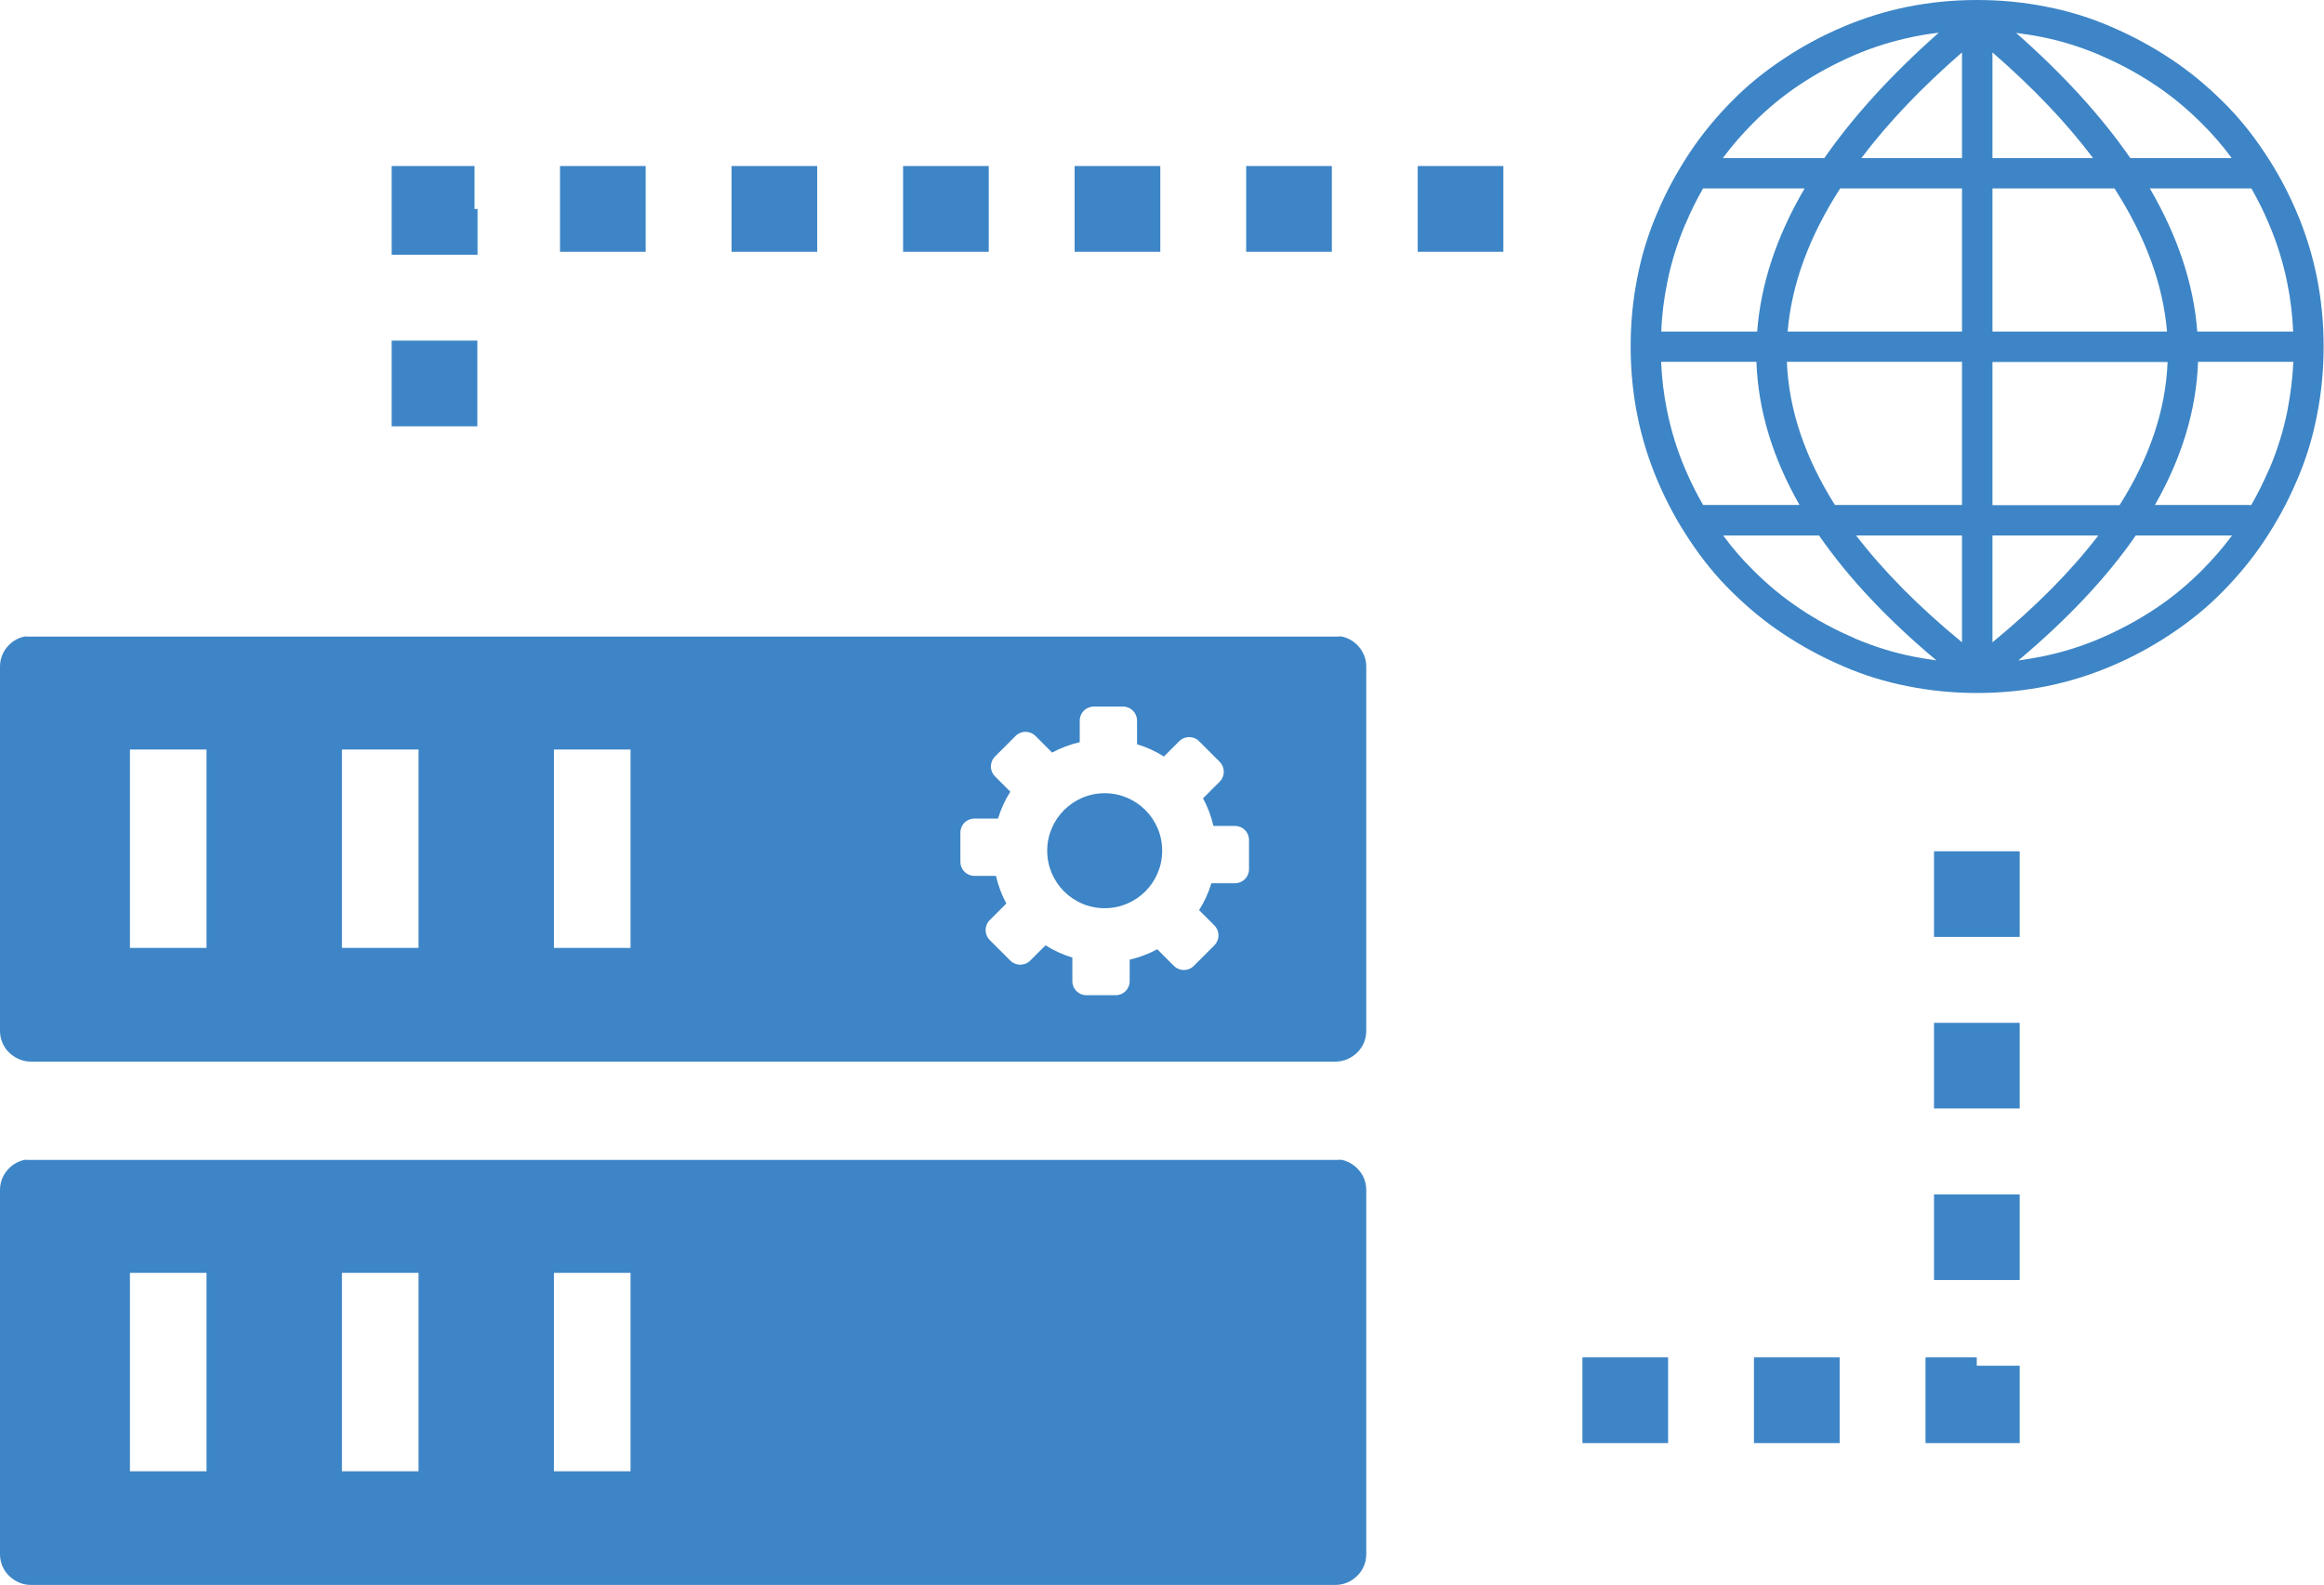 <?xml version="1.0" encoding="utf-8"?><svg version="1.1" id="Layer_1" xmlns="http://www.w3.org/2000/svg" xmlns:xlink="http://www.w3.org/1999/xlink" x="0px" y="0px" viewBox="0 0 122.88 83.8" style="enable-background:new 0 0 122.88 83.8" xml:space="preserve"><g><path fill="#3D85C6" d="M106.79,49.54h-4.53v-4.53h4.53V49.54L106.79,49.54z M70.91,33.65c-0.1,0-0.19,0.01-0.29,0.01h-69c-0.1,0-0.2,0-0.29-0.01 C1,33.71,0.7,33.87,0.48,34.1C0.18,34.39,0,34.8,0,35.24v19.27c0,0.44,0.18,0.85,0.48,1.14c0.3,0.29,0.7,0.48,1.14,0.48h69 c0.44,0,0.85-0.19,1.14-0.48c0.3-0.29,0.48-0.7,0.48-1.14V35.24c0-0.44-0.18-0.84-0.48-1.14C71.53,33.87,71.24,33.71,70.91,33.65 L70.91,33.65L70.91,33.65z M63.4,39.19l1.09,1.09c0.29,0.29,0.29,0.76,0,1.05l-0.88,0.88c0.25,0.46,0.43,0.95,0.55,1.46l1.14,0 c0.41,0,0.74,0.33,0.74,0.74v1.55c0,0.41-0.33,0.74-0.74,0.74h-1.25c-0.15,0.5-0.37,0.98-0.65,1.42l0.81,0.81 c0.29,0.29,0.29,0.76,0,1.05l-1.09,1.09c-0.29,0.29-0.76,0.29-1.05,0l-0.88-0.88c-0.46,0.25-0.95,0.43-1.46,0.55v1.14 c0,0.41-0.33,0.74-0.74,0.74h-1.55c-0.41,0-0.74-0.33-0.74-0.74v-1.25c-0.5-0.15-0.98-0.37-1.42-0.65l-0.81,0.81 c-0.29,0.29-0.76,0.29-1.05,0l-1.09-1.09c-0.29-0.29-0.29-0.76,0-1.05l0.88-0.88c-0.25-0.46-0.43-0.95-0.55-1.46l-1.14,0 c-0.41,0-0.74-0.33-0.74-0.74v-1.55c0-0.41,0.33-0.74,0.74-0.74h1.25c0.15-0.5,0.37-0.98,0.65-1.42l-0.81-0.81 c-0.29-0.29-0.29-0.76,0-1.05l1.09-1.09c0.29-0.29,0.76-0.29,1.05,0l0.88,0.88c0.45-0.24,0.94-0.43,1.46-0.55V38.1 c0-0.41,0.33-0.74,0.74-0.74h1.55c0.41,0,0.74,0.33,0.74,0.74v1.25c0.5,0.15,0.98,0.37,1.42,0.65l0.81-0.81 C62.64,38.9,63.11,38.9,63.4,39.19L63.4,39.19L63.4,39.19z M58.41,41.94c1.68,0,3.04,1.36,3.04,3.04c0,1.68-1.36,3.04-3.04,3.04 c-1.68,0-3.04-1.36-3.04-3.04C55.37,43.31,56.73,41.94,58.41,41.94L58.41,41.94z M70.91,61.32c-0.1,0-0.19,0.01-0.29,0.01h-69 c-0.1,0-0.2,0-0.29-0.01C1,61.38,0.7,61.55,0.48,61.77C0.18,62.07,0,62.47,0,62.91v19.27c0,0.44,0.18,0.85,0.48,1.14 c0.3,0.29,0.7,0.48,1.14,0.48h69c0.44,0,0.85-0.19,1.14-0.48c0.3-0.29,0.48-0.7,0.48-1.14V62.91c0-0.44-0.18-0.84-0.48-1.14 C71.53,61.55,71.24,61.38,70.91,61.32L70.91,61.32L70.91,61.32z M6.87,67.3h4.05v10.49H6.87V67.3L6.87,67.3L6.87,67.3z M18.08,67.3 h4.05v10.49h-4.05V67.3L18.08,67.3L18.08,67.3z M29.29,67.3h4.05v10.49h-4.05V67.3L29.29,67.3L29.29,67.3z M6.87,39.63h4.05v10.49 H6.87V39.63L6.87,39.63L6.87,39.63z M18.08,39.63h4.05v10.49h-4.05V39.63L18.08,39.63L18.08,39.63z M29.29,39.63h4.05v10.49h-4.05 V39.63L29.29,39.63L29.29,39.63z M118.88,26.7c0.05,0,0.11,0,0.15,0.01c0.34-0.59,0.65-1.22,0.94-1.88 c0.01-0.01,0.01-0.02,0.02-0.03c0.42-1,0.75-2.03,0.96-3.11c0.16-0.84,0.27-1.68,0.31-2.56h-5.04c-0.09,2.56-0.86,5.08-2.28,7.57 h4.94V26.7L118.88,26.7z M118,28.31h-5.07c-1.54,2.23-3.62,4.43-6.21,6.61c0.41-0.06,0.81-0.12,1.21-0.2 c1.09-0.22,2.13-0.54,3.15-0.98c1.02-0.44,1.98-0.96,2.87-1.55c0.89-0.59,1.7-1.26,2.46-2.02c0.58-0.58,1.12-1.2,1.61-1.86H118 L118,28.31z M102.39,34.92c-2.6-2.18-4.67-4.38-6.21-6.61h-5.07c0.48,0.66,1.02,1.28,1.61,1.86c0.76,0.76,1.57,1.43,2.46,2.02 c0.88,0.59,1.84,1.11,2.87,1.55c0.01,0.01,0.02,0.01,0.03,0.02c1,0.42,2.03,0.75,3.11,0.96c0.4,0.08,0.8,0.14,1.21,0.2H102.39 L102.39,34.92z M90.05,26.7h5.1c-1.42-2.49-2.19-5.01-2.28-7.57h-5.04c0.04,0.88,0.14,1.73,0.31,2.56 c0.22,1.09,0.54,2.13,0.98,3.15C89.4,25.49,89.71,26.11,90.05,26.7L90.05,26.7z M87.84,17.53h5.07c0.19-2.51,1.02-5.03,2.51-7.57 h-5.37c-0.34,0.59-0.65,1.21-0.92,1.86c-0.01,0.01-0.01,0.02-0.02,0.03c-0.42,1-0.75,2.03-0.96,3.11 C87.98,15.8,87.87,16.65,87.84,17.53L87.84,17.53z M91.1,8.36h5.36c1.53-2.2,3.54-4.41,6.05-6.63c-0.45,0.05-0.89,0.12-1.32,0.21 c-1.09,0.22-2.13,0.54-3.15,0.98c-1.02,0.44-1.98,0.96-2.87,1.55c-0.89,0.59-1.7,1.26-2.46,2.02c-0.58,0.58-1.12,1.2-1.61,1.86 V8.36L91.1,8.36z M106.59,1.73c2.52,2.22,4.53,4.43,6.05,6.63H118c-0.48-0.66-1.02-1.28-1.61-1.86c-0.76-0.76-1.57-1.43-2.46-2.02 c-0.88-0.59-1.84-1.11-2.87-1.55c-0.01-0.01-0.02-0.01-0.03-0.02c-1-0.42-2.03-0.75-3.11-0.96c-0.44-0.09-0.88-0.15-1.32-0.21V1.73 L106.59,1.73z M119.04,9.96h-5.37c1.48,2.54,2.32,5.06,2.51,7.57h5.07c-0.04-0.88-0.14-1.73-0.31-2.56 c-0.22-1.09-0.54-2.13-0.98-3.15C119.69,11.17,119.38,10.56,119.04,9.96L119.04,9.96L119.04,9.96z M100.86,0.36 c1.19-0.24,2.42-0.36,3.68-0.36c1.26,0,2.49,0.12,3.68,0.36c1.18,0.23,2.31,0.58,3.42,1.06c0.01,0,0.03,0.01,0.04,0.02 c1.1,0.47,2.14,1.04,3.12,1.69c0.98,0.65,1.88,1.4,2.71,2.22c0.84,0.82,1.57,1.73,2.22,2.71c0.66,0.98,1.22,2.02,1.69,3.12 c0.48,1.12,0.84,2.28,1.08,3.46c0.24,1.19,0.36,2.42,0.36,3.68c0,1.26-0.12,2.49-0.36,3.68c-0.23,1.18-0.58,2.31-1.06,3.42 c0,0.01-0.01,0.03-0.02,0.04c-0.47,1.11-1.04,2.14-1.69,3.12c-0.65,0.98-1.4,1.88-2.22,2.71c-0.82,0.84-1.73,1.57-2.71,2.22 c-0.98,0.66-2.02,1.22-3.12,1.69c-1.12,0.48-2.28,0.84-3.46,1.08c-1.19,0.24-2.42,0.36-3.68,0.36c-1.26,0-2.49-0.12-3.68-0.36 c-1.18-0.23-2.31-0.58-3.42-1.06c-0.01,0-0.03-0.01-0.04-0.02c-1.1-0.47-2.14-1.04-3.12-1.69c-0.98-0.65-1.88-1.4-2.71-2.22 c-0.84-0.82-1.57-1.73-2.22-2.71c-0.66-0.98-1.22-2.02-1.69-3.12c-0.48-1.12-0.84-2.28-1.08-3.46c-0.24-1.19-0.36-2.42-0.36-3.68 c0-1.26,0.12-2.49,0.36-3.68c0.23-1.18,0.58-2.31,1.06-3.42c0-0.01,0.01-0.03,0.02-0.04c0.47-1.11,1.04-2.14,1.69-3.12 s1.4-1.88,2.22-2.71c0.82-0.84,1.73-1.57,2.71-2.22c0.98-0.66,2.02-1.22,3.12-1.69C98.52,0.96,99.67,0.6,100.86,0.36L100.86,0.36z M105.35,2.77v5.59h5.32C109.28,6.51,107.51,4.65,105.35,2.77L105.35,2.77z M105.35,9.96v7.57h9.23c-0.21-2.49-1.13-5-2.78-7.57 H105.35L105.35,9.96z M105.35,19.14v7.57h6.72c1.59-2.51,2.44-5.03,2.54-7.57H105.35L105.35,19.14z M105.35,28.31v5.65 c2.28-1.87,4.15-3.76,5.6-5.65H105.35L105.35,28.31z M103.74,33.96v-5.65h-5.6C99.59,30.2,101.46,32.09,103.74,33.96L103.74,33.96z M103.74,26.7v-7.57h-9.26c0.1,2.54,0.96,5.06,2.54,7.57H103.74L103.74,26.7z M103.74,17.53V9.96H97.3 c-1.65,2.56-2.57,5.08-2.78,7.57H103.74L103.74,17.53z M103.74,8.36V2.77c-2.16,1.88-3.93,3.74-5.32,5.59H103.74L103.74,8.36z M25.24,22.54h-4.53v-4.53h4.53V22.54L25.24,22.54z M25.24,13.47h-4.53v-2.43V8.78h2.27h2.11v2.27h0.16V13.47L25.24,13.47z M29.61,13.31V8.78h4.53v4.53H29.61L29.61,13.31z M38.68,13.31V8.78h4.53v4.53H38.68L38.68,13.31z M47.75,13.31V8.78h4.53v4.53 H47.75L47.75,13.31z M56.82,13.31V8.78h4.53v4.53H56.82L56.82,13.31z M65.89,13.31V8.78h4.53v4.53H65.89L65.89,13.31z M74.96,13.31 V8.78h4.53v4.53H74.96L74.96,13.31z M83.67,76.3v-4.53h4.53v4.53H83.67L83.67,76.3z M92.74,76.3v-4.53h4.53v4.53H92.74L92.74,76.3z M101.81,76.3v-4.53h2.71v0.44h2.27v1.82v2.27h-2.27H101.81L101.81,76.3z M106.79,67.68h-4.53v-4.53h4.53V67.68L106.79,67.68z M106.79,58.61h-4.53v-4.53h4.53V58.61L106.79,58.61z"/></g></svg>